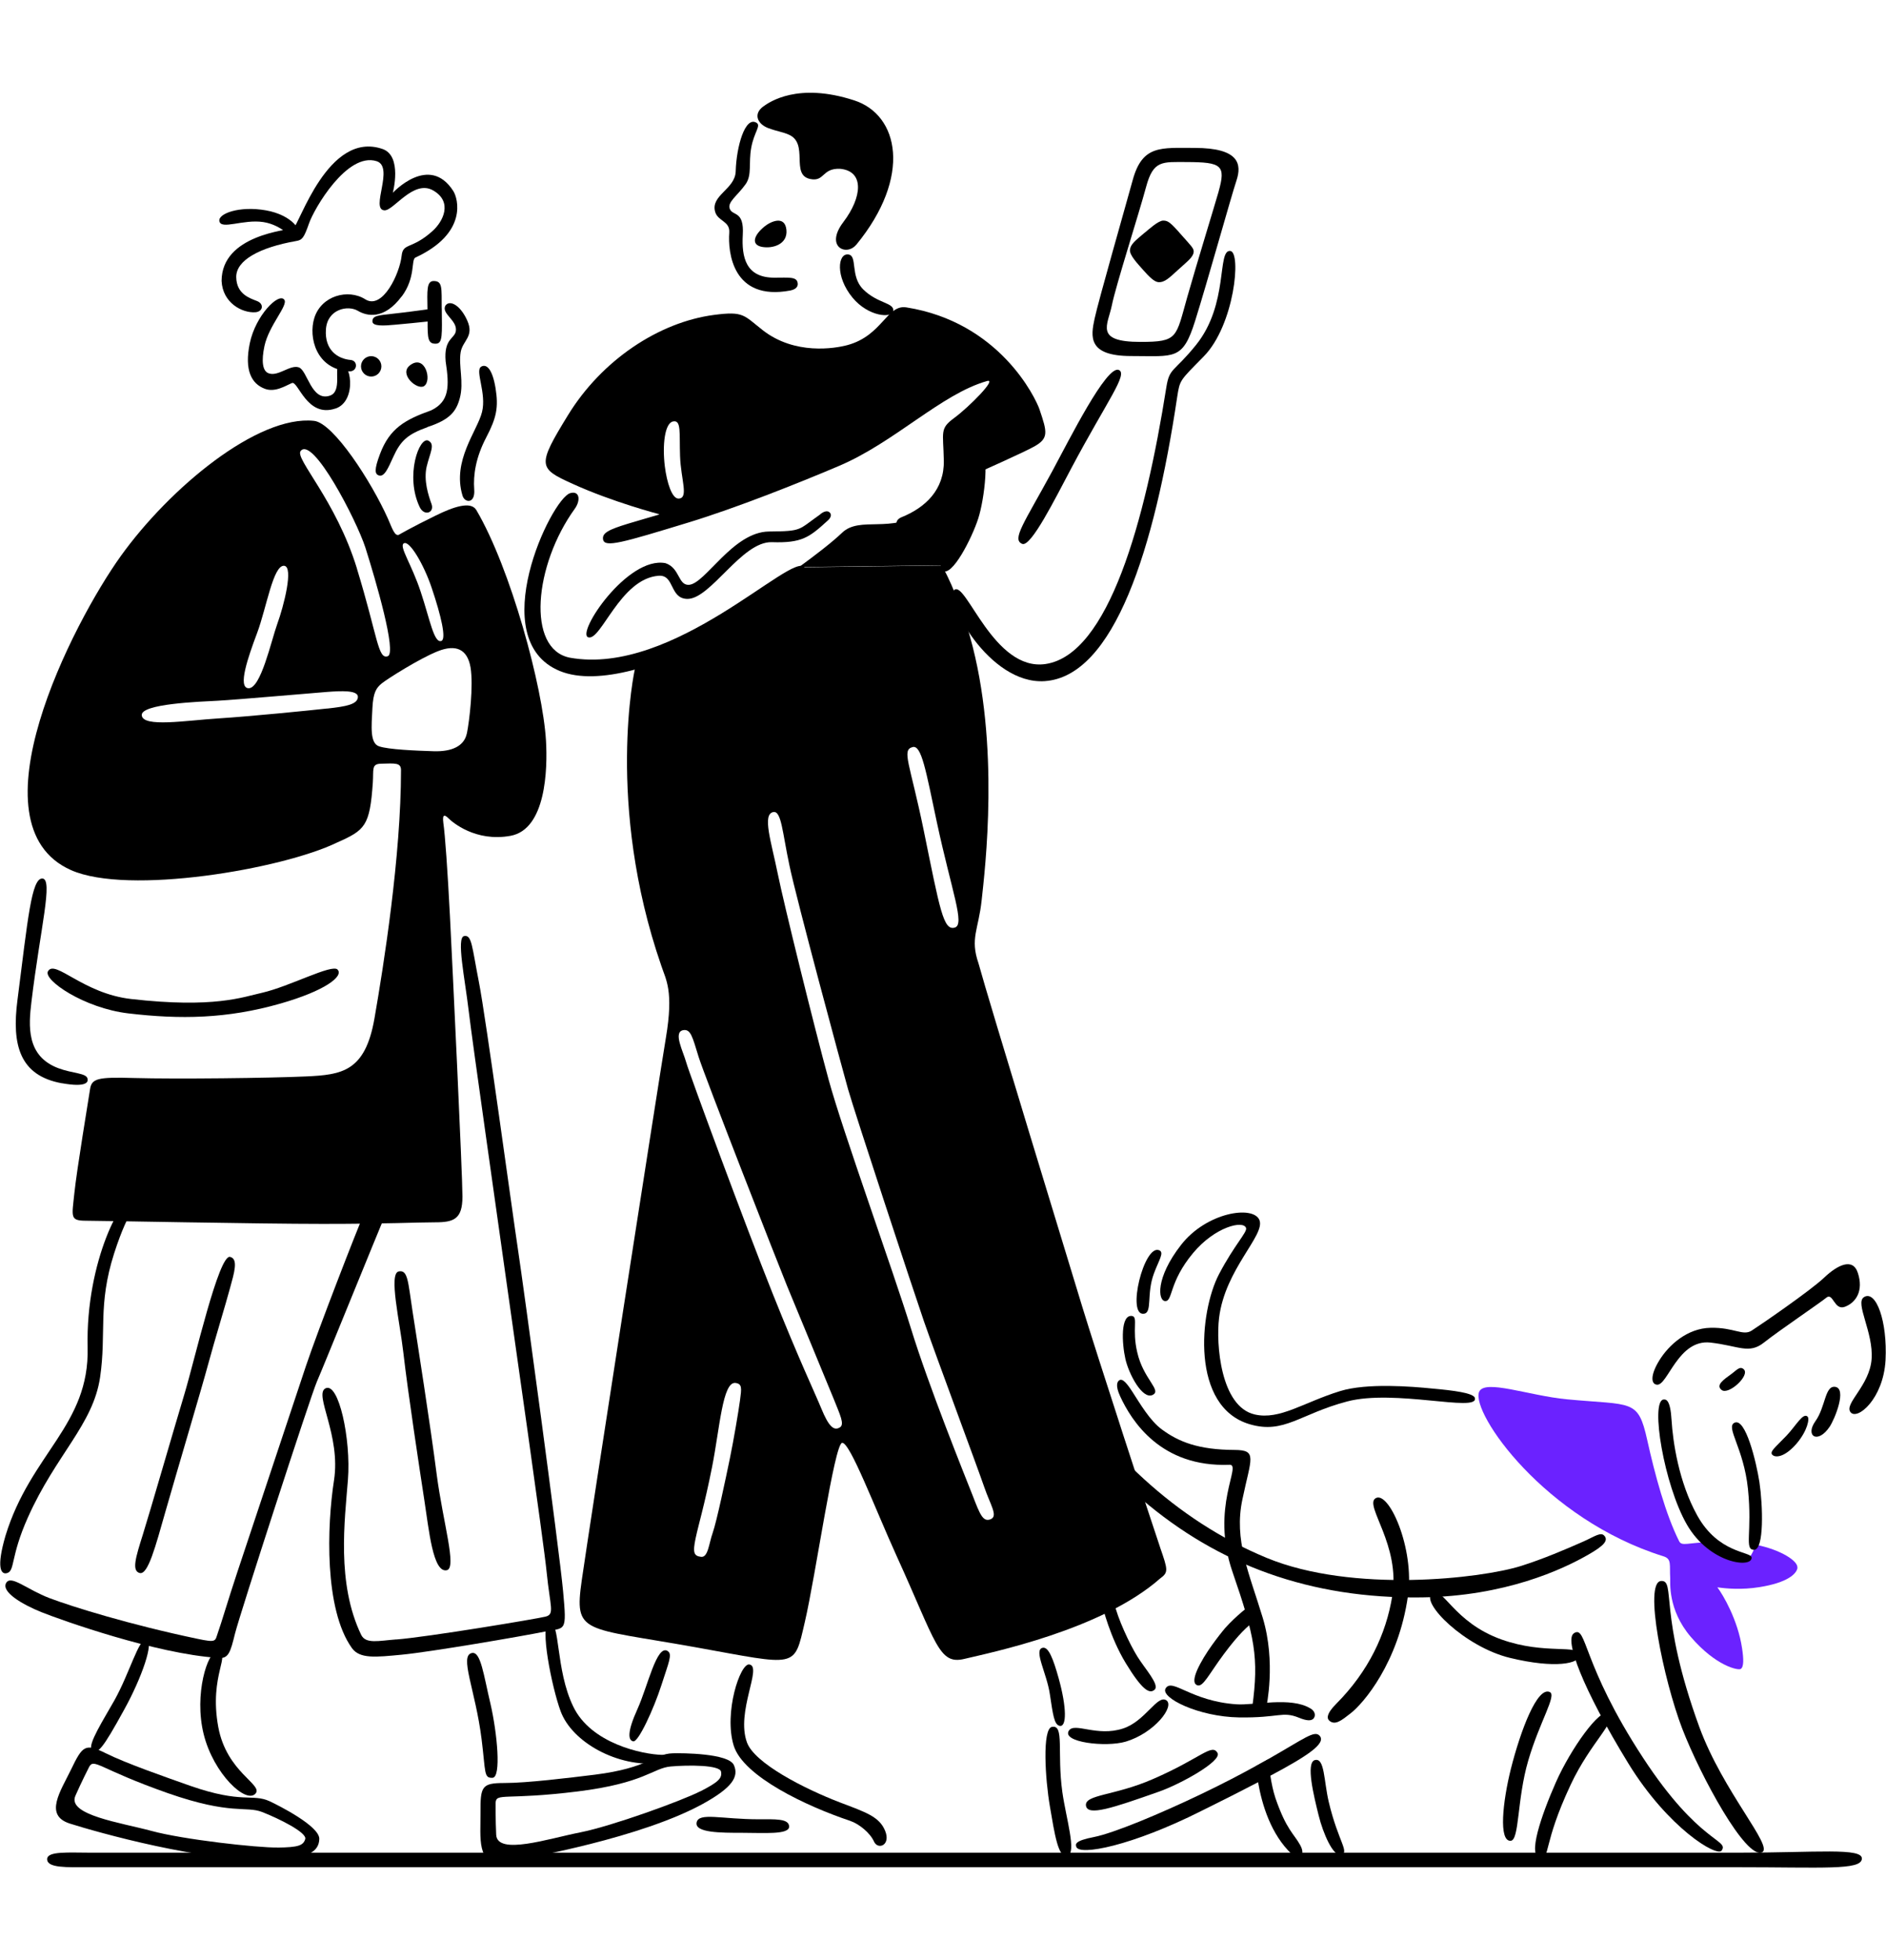<svg width="1026" height="1066" viewBox="0 0 1026 1066" fill="none" xmlns="http://www.w3.org/2000/svg">
<g clip-path="url(#clip0_2187_9760)">
<path d="M765.947 867.773C769.675 841.926 755.336 809.961 748.198 814.806C742.239 818.853 761.932 840.142 757.407 867.868C754.061 888.583 744.438 908.916 726.944 926.476C721.304 932.117 721.845 934.666 723.279 935.782C726.402 938.3 729.844 935.527 734.91 931.543C741.634 926.285 760.753 904.263 765.947 867.773Z" fill="black"/>
<path d="M779.075 866.498C772.447 871.247 796.824 895.563 821.424 901.523C846.024 907.482 859.472 904.646 859.312 900.025C859.153 893.842 840.639 900.025 816.804 891.516C790.547 882.146 785.002 862.228 779.075 866.498Z" fill="black"/>
<path d="M903.701 859.709C893.95 860.187 905.008 913.568 915.109 939.893C925.274 966.217 949.874 1011.22 958.541 1007.26C965.106 1004.24 937.383 974.439 924.414 939.032C902.012 877.524 911.763 859.263 903.701 859.709Z" fill="black"/>
<path d="M856.222 888.137C850.9 891.579 860.906 918.222 885.856 958.951C907.493 994.135 934.069 1009.97 936.586 1006.31C940.792 1000.22 924.413 1002.55 893.918 955.987C860.109 904.391 863.423 883.484 856.19 888.137H856.222Z" fill="black"/>
<path d="M874.894 931.767C870.433 928.644 854.564 950.857 846.471 969.054C838.409 987.283 830.761 1009.69 837.963 1010.23C843.443 1010.61 839.269 1002.9 854.373 970.679C865.462 946.937 880.248 935.655 874.863 931.767H874.894Z" fill="black"/>
<path d="M843.093 920.102C836.306 916.979 827.288 940.754 821.935 961.851C817.473 979.73 815.147 1001.4 821.839 1000.99C826.619 1000.67 825.185 978.551 831.367 957.39C837.612 936.069 847.013 921.855 843.093 920.102Z" fill="black"/>
<path d="M977.851 852.507C977.405 855.853 972.371 860.633 957.139 863.055C947.388 864.617 939.071 863.852 934.26 863.151C937.382 867.294 945.413 880.871 947.707 896.359C948.567 902 948.727 906.525 946.942 907.545C945.54 908.406 933.495 906.047 919.761 890.049C907.11 875.198 908.736 860.187 908.608 858.179C908.162 850.977 909.564 847.726 904.944 846.292C840.034 826.055 800.393 768.371 804.6 756.994C807.34 749.664 831.558 758.938 852.398 760.914C888.023 764.292 891.082 760.468 896.085 782.968C900.323 802.057 906.154 823.506 913.452 838.07C914.949 841.034 918.295 838.771 931.36 838.516C931.36 838.516 946.209 849.925 949.587 848.587C952.168 847.567 953.952 843.328 955.131 839.982C968.865 842.723 978.202 848.874 977.788 852.475L977.851 852.507Z" fill="#6B22FF"/>
<path d="M450.607 282.777C440.283 292.243 436.332 295.366 419.921 294.824C403.511 294.282 386.558 325.929 373.844 325.674C364.157 325.45 367.057 312.448 358.294 313.085C337.358 314.647 326.906 348.811 319.991 346.548C313.363 344.381 341.309 302.25 362.022 306.233C369.924 308.878 368.809 318.28 374.736 318.025C383.722 317.547 398.571 289.247 418.328 289.024C436.682 288.864 434.037 288.227 445.764 280.037C448.281 277.774 450.289 277.614 451.309 278.634C452.328 279.495 452.328 281.152 450.607 282.777Z" fill="black"/>
<path d="M640.398 215.884C628.066 298.553 606.079 367.805 568.35 370.387C537.855 372.427 513.287 325.451 519.182 320.766C525.523 315.667 540.595 365.224 568.796 361.081C603.115 355.982 623.031 283.192 634.503 210.562C636.223 199.79 638.422 202.69 650.595 187.648C668.662 165.307 661.907 135.764 669.268 136.465C675.45 137.007 671.53 176.876 654.833 193.83C641.8 207.12 641.864 206.419 640.398 215.884Z" fill="black"/>
<path d="M608.66 201.193C602 198.293 581.638 239.245 572.333 256.423C557.038 284.564 550.283 293.328 556.082 295.75C560.83 297.694 573.895 271.37 582.817 254.575C602.255 217.988 613.758 203.456 608.66 201.193Z" fill="black"/>
<path d="M532.724 244.408C526.542 243.93 531.004 262.063 525.204 280.293C520.52 294.921 508.411 307.095 512.554 310.282C517.779 314.329 528.741 292.562 532.151 282.014C535.592 271.465 538.779 244.886 532.756 244.408H532.724Z" fill="black"/>
<path d="M525.396 204.315C509.909 210.817 481.868 230.48 462.398 241.507C443.406 252.215 418.073 260.724 396.532 267.927C342.552 285.996 326.779 286.347 328.086 293.39C328.946 297.916 338.537 295.111 374.673 284.084C400.452 276.213 433.91 262.923 456.344 253.394C486.743 240.519 512.076 214.258 536.899 207.215C542.858 205.494 527.148 221.365 519.086 227.293C511.12 233.157 513.128 234.655 513.446 250.43C513.765 266.237 503.536 275.989 490.312 281.312C488.049 282.268 487.285 284.052 487.795 285.455C488.273 286.793 491.013 287.781 493.562 287.176C499.489 285.678 509.877 280.834 516.314 269.297C522.815 257.665 521.412 250.717 520.839 239.148C520.743 235.229 519.883 235.165 527.626 228.982C538.078 220.632 548.626 208.968 545.12 203.263C542.093 198.037 534.159 200.618 525.428 204.283L525.396 204.315Z" fill="black"/>
<path d="M433.911 153.738C433.273 150.392 429.163 150.998 421.26 150.998C405.71 150.998 403.384 139.907 404.085 127.637C404.85 114.443 398.636 117.567 397.043 113.647C395.481 109.918 401.09 106.54 405.646 100.134C409.183 95.035 407.144 88.82 408.673 80.343C410.203 71.866 414.154 68.328 411.541 66.767C405.359 63.006 400.612 79.642 400.229 93.123C399.974 102.907 386.463 106.157 389.044 115.176C390.542 120.435 397.234 120.116 396.724 126.586C395.959 137.039 398.445 163.873 429.928 157.977C433.305 157.276 434.293 155.619 433.911 153.738Z" fill="black"/>
<path d="M415.747 123.304C409.947 128.053 408.577 133.088 414.44 134.235C420.24 135.351 428.589 132.929 427.824 125.025C427.027 117.121 419.635 120.117 415.715 123.304H415.747Z" fill="black"/>
<path d="M565.61 222.896C563.252 215.949 543.495 175.156 493.084 167.157C482.473 165.436 480.019 182.486 461.059 187.649C454.113 189.529 432.381 193.13 414.982 179.586C404.498 171.363 404.594 169.133 388.502 171.236C358.421 175.156 327.321 195.839 308.966 225.796C292.078 253.3 292.81 254.638 311.484 263.084C333.216 272.995 358.517 279.592 358.517 279.592L358.58 283.639C367.566 280.675 381.842 276.118 396.245 271.975C419.921 265.155 476.323 238.449 481.421 235.07C486.52 231.724 536.963 198.197 541.647 205.846C546.267 213.431 516.633 236.345 516.633 236.345C517.493 260.948 512.426 271.115 502.198 278.317C484.99 290.428 467.815 280.357 458.064 289.726C452.456 295.112 442.354 302.761 434.707 308.338L512.299 307.414L526.734 285.934L531.832 257.156C531.832 257.156 557.165 245.906 562.774 242.719C570.581 238.321 569.656 234.911 565.578 222.864L565.61 222.896ZM369.096 271.115C365.591 271.178 362.787 262.51 361.671 253.555C360.269 242.082 361.608 230.099 366.133 229.175C370.753 228.218 369.51 235.357 369.956 248.073C370.403 260.789 374.864 271.051 369.096 271.115Z" fill="black"/>
<path d="M310.146 268.181C299.821 271.304 263.112 347.95 304.601 364.905C346.153 381.859 444.522 317.451 437.734 308.496C430.947 299.541 366.802 367.869 309.986 357.638C286.247 352.954 290.612 307.221 312.663 276.69C316.009 272.069 315.34 266.619 310.146 268.181Z" fill="black"/>
<path d="M461.506 138.378C455.738 137.613 454.336 150.425 463.768 161.834C472.372 172.287 485.469 173.244 485.947 169.037C486.488 164.511 477.343 165.117 469.536 157.309C462.366 150.106 466.636 139.016 461.506 138.378Z" fill="black"/>
<path d="M465.776 133.087C460.454 139.557 448.6 134.171 458.797 120.754C468.994 107.337 470.428 93.028 456.981 91.785C447.007 91.402 448.696 98.987 440.73 97.33C429.8 95.067 440.284 77.953 429.003 73.173C425.084 71.516 423.522 71.707 417.691 69.572C411.923 67.245 409.788 61.891 415.174 57.939C418.615 55.422 434.102 44.65 464.629 54.561C489.006 62.369 496.271 95.991 465.808 133.119L465.776 133.087Z" fill="black"/>
<path d="M671.594 788.449C651.997 788.354 641.258 784.083 632.049 777.295C625.485 772.451 620.195 763.24 616.116 756.962C613.153 752.373 610.731 749.377 608.915 750.556C607.799 751.258 606.652 753.425 609.393 759.32C615.575 772.706 631.507 798.01 668.853 796.512C675.864 796.193 658.306 819.426 670.479 854.738C682.651 890.049 684.914 901.331 681.249 928.26H688.897C688.897 928.26 694.282 903.944 686.921 879.659C679.56 855.343 671.116 837.528 675.896 815.251C680.58 792.847 684.181 788.513 671.658 788.449H671.594Z" fill="black"/>
<path d="M872.919 835.267C874.863 837.785 872.6 840.494 864.251 845.274C850.103 853.464 818.843 867.997 773.531 868.634C652.283 870.291 573.416 794.856 516.569 656.639C459.753 518.421 451.627 374.244 451.309 354.708C450.767 321.819 450.384 316.879 455.547 316.56C461.505 316.178 458.606 330.328 459.785 354.453C461.505 389.541 472.658 508.542 505.416 601.792C538.173 695.073 587.947 805.342 689.119 847.154C735.93 866.467 806.002 858.34 827.511 851.52C839.619 847.696 851.824 842.469 861.415 838.231C867.661 835.426 871.039 832.781 872.887 835.267H872.919Z" fill="black"/>
<path d="M649.925 80.439C631.635 80.439 621.502 78.718 616.244 97.776C612.038 113.073 597.571 163.49 595.468 173.274C593.364 183.026 591.644 193.607 615.383 193.607C639.123 193.607 643.361 196.125 650.149 174.517C656.936 152.91 669.682 107.082 672.645 98.19C675.609 89.266 674.143 80.439 649.925 80.439ZM662.958 104.118C660.632 112.244 651.009 143.508 645.942 161.323C639.601 183.664 641.003 185.926 620.386 185.926C595.213 185.926 602.669 176.716 604.836 166.136C606.939 155.523 619.303 117.12 623.509 101.568C627.429 86.972 632.4 88.119 645.56 88.119C664.615 88.183 666.973 89.84 662.926 104.15L662.958 104.118Z" fill="black"/>
<path d="M631.125 841.48C626.887 829.21 595.946 734.207 588.713 710.433C581.511 686.69 537.855 544.202 532.311 523.837C527.627 510.261 532.311 505.608 534.032 489.514C535.752 473.42 544.26 404.805 527.69 346.197C520.903 322.2 512.395 307.508 512.395 307.508L437.766 308.464C437.766 308.464 390.128 341.226 355.108 354.26C355.044 354.26 347.842 353.814 345.325 364.044C345.325 364.044 329.233 436.961 359.76 525.176C362.277 532.825 366.547 538.752 362.277 564.184C358.039 589.648 320.725 829.624 316.487 859.263C312.249 888.902 316.933 884.727 378.433 895.754C434.134 905.761 431.871 907.609 437.798 882.177C443.757 856.713 453.89 785.039 458.128 784.593C462.366 784.147 475.782 819.681 487.763 846.101C509.4 893.554 510.674 905.474 524.663 902.064C538.716 898.685 599.292 886.416 631.093 858.371C635.778 854.992 635.331 853.686 631.093 841.416L631.125 841.48ZM496.494 406.239C501.338 404.996 503.696 419.146 509.623 446.968C517.812 485.084 525.077 502.772 519.405 504.397C513.224 506.214 511.343 494.804 502.517 451.558C494.997 414.908 490.312 407.801 496.494 406.239ZM402.587 761.328C401.727 767.67 399.146 782.968 397.043 793.134C394.939 803.364 389.841 827.521 387.738 833.449C385.635 839.376 385.221 847.025 381.397 846.579C377.573 846.133 376.712 844.476 378.433 836.413C380.154 828.35 383.117 819.044 387.355 797.819C391.562 776.626 393.059 751.258 400.07 752.022C403.83 752.469 403.416 754.986 402.587 761.328ZM456.981 776.116C453.604 778.378 450.736 775.51 446.816 765.949C442.833 756.325 434.93 739.944 420.241 703.198C405.551 666.453 375.024 583.879 373.303 577.697C371.582 571.514 366.133 561.348 371.582 560.2C375.82 559.404 376.681 563.865 380.09 574.828C383.277 585.059 423.045 686.786 428.143 699.215C433.242 711.644 450.194 752.373 453.604 760.85C456.981 769.359 459.53 774.427 456.981 776.148V776.116ZM538.939 826.119C534.733 827.84 533.076 823.442 529.156 813.307C524.568 801.643 505.385 754.221 495.57 722.416C485.788 690.674 458.479 615.271 450.799 587.162C443.12 559.053 426.486 491.841 423.045 474.854C419.603 457.836 414.473 442.666 420.718 441.582C425.116 440.818 425.626 452.673 429.45 470.552C433.178 488.59 457.873 579.959 461.347 592.293C464.852 604.626 496.813 701.637 502.612 718.432C508.412 735.227 532.152 798.998 535.434 808.622C538.716 818.247 543.113 824.398 538.939 826.119Z" fill="black"/>
<path d="M630.71 679.903C622.362 676.079 612.643 715.948 622.362 714.386C626.982 713.685 623.604 703.582 627.747 692.492C630.392 685.289 633.451 681.178 630.71 679.903Z" fill="black"/>
<path d="M802.369 760.374C803.867 768.022 758.554 755.275 732.839 762.095C707.123 768.883 698.615 779.91 680.006 774.524C647.567 765.154 652.411 713.43 663.117 692.938C671.498 676.94 678.572 670.056 677.871 667.793C676.469 663.331 660.855 667.156 649.033 681.401C635.841 697.209 638.071 707.502 633.961 707.502C629.85 707.502 628.575 694.786 642.469 677.003C656.298 659.188 681.759 655.268 685.136 663.427C688.514 671.617 666.4 690.07 663.181 716.713C661.46 730.64 663.946 764.931 682.619 769.17C696.194 772.293 709.258 762.541 729.015 756.454C743.705 751.928 768.241 753.968 779.044 755.052C790.547 756.071 801.859 757.474 802.401 760.31L802.369 760.374Z" fill="black"/>
<path d="M615.957 715.629C609.393 714.514 610.349 730.703 612.229 738.989C614.109 747.275 621.438 761.043 626.919 758.589C632.4 756.103 621.98 750.144 618.634 735.229C615.766 722.895 619.175 716.298 615.957 715.629Z" fill="black"/>
<path d="M904.976 761.011C897.647 761.967 905.294 807.572 917.69 829.052C930.117 850.532 953.57 852.986 952.869 846.867C952.487 843.648 934.834 844.827 923.33 824.112C913.165 805.819 910.042 783.734 909.341 772.229C908.704 761.202 906.378 760.82 904.976 761.043V761.011Z" fill="black"/>
<path d="M983.268 770.252C980.751 768.149 977.086 775.192 971.86 780.705C965.615 787.27 961.918 789.756 964.659 791.477C966.475 792.592 971.159 792.178 977.373 784.976C983.332 777.964 984.543 771.304 983.3 770.284L983.268 770.252Z" fill="black"/>
<path d="M622.681 126.554C617.614 130.856 615.097 132.737 614.714 135.764C614.332 138.792 619.016 143.509 622.075 147.014C624.911 150.233 627.843 153.197 630.042 153.42C633.642 153.739 636.223 150.934 641.003 146.632C645.942 142.106 648.97 139.971 649.352 137.167C649.671 135.063 647.791 133.565 642.851 127.924C636.606 120.754 635.363 119.957 632.75 119.957C630.074 120.021 625.071 124.642 622.681 126.586V126.554Z" fill="black"/>
<path d="M33.713 589.075C10.738 584.932 6.309 568.36 9.495 543.852C15.136 499.713 17.143 477.437 23.07 477.723C29.029 478.042 21.955 504.589 17.111 544.713C15.55 557.684 14.148 574.32 31.801 580.885C39.449 583.753 46.969 583.466 47.606 586.526C48.084 588.31 47.288 591.465 33.713 589.043V589.075Z" fill="black"/>
<path d="M182.525 222.131C166.879 227.453 162.195 206.833 158.785 208.299C155.567 209.638 149.735 213.526 144.095 211.423C136.926 208.746 132.783 201.511 135.906 186.564C139.029 171.618 151.552 158.966 154.643 162.949C156.969 165.977 146.262 176.844 143.84 188.285C142.183 196.189 142.725 201.734 146.103 202.977C151.329 204.953 157.734 198.197 162.513 199.758C167.261 201.256 169.301 218.529 179.466 215.151C186.253 212.889 181.633 200.236 184.405 198.643C190.874 194.723 194.697 218.083 182.525 222.163V222.131Z" fill="black"/>
<path d="M218.565 161.1C208.878 174.166 199.477 171.872 194.666 169.004C189.217 165.785 178.032 168.079 177.299 179.17C176.534 190.324 183.64 195.105 190.746 195.742C194.984 196.125 194.506 202.307 189.822 201.925C171.946 200.809 167.708 183.345 170.99 172.924C174.75 160.813 189.344 156.83 198.713 162.757C208.081 168.685 217.449 148.862 218.501 139.015C219.266 131.844 223.982 135.828 235.294 125.629C241.062 120.467 246.447 109.822 235.676 103.576C224.906 97.393 214.04 114.762 209.101 114.379C201.294 113.838 214.709 90.764 204.863 87.641C188.771 82.574 170.798 113.646 168.122 121.454C165.381 129.262 164.457 130.505 161.175 131.047C141.196 134.553 128.354 141.532 128.513 150.742C128.673 159.953 135.874 162.152 139.857 163.713C143.777 165.275 143.076 169.482 138.901 169.8C131.7 170.278 121.089 164.701 120.547 152.75C120.642 127.733 156.427 125.183 159.55 124.068C162.673 122.952 178.287 70.782 208.081 81.012C219.043 84.773 213.689 104.851 213.689 104.851C213.689 104.851 233.478 83.371 246.606 103.894C249.123 107.814 254.668 126.809 225.957 140.066C223.536 141.373 226.212 150.838 218.596 161.164L218.565 161.1Z" fill="black"/>
<path d="M222.994 198.674C216.812 203.455 226.913 212.251 230.642 209.988C235.23 207.12 231.247 192.268 222.994 198.674Z" fill="black"/>
<path d="M26.098 528.141C23.357 532.826 45.695 548.219 69.785 551.055C98.05 554.401 123.478 554.019 152.507 545.733C176.63 538.849 187.177 530.882 183.608 527.217C180.485 524.094 157.606 536.427 142.502 539.869C132.05 542.195 116.404 548.378 71.378 543.247C45.121 540.283 29.985 521.544 26.13 528.109L26.098 528.141Z" fill="black"/>
<path d="M297.017 402.702C295.296 373.701 277.866 309.165 259.129 277.36C256.165 272.292 246.415 275.702 236.951 280.387C223.981 286.729 217.417 290.554 217.417 290.554C214.836 292.37 213.338 287.175 211.012 281.981C202.09 261.999 181.409 230.002 170.862 228.854C140.176 225.572 92.282 265.345 65.706 302.377C39.704 338.581 -16.889 448.435 38.589 473.133C69.626 486.965 153.623 472.592 183.289 458.187C198.585 451.399 201.198 449.263 202.823 425.521C203.301 418.477 201.962 415.418 207.22 415.29C215.123 415.067 218.15 414.685 218.15 418.828C218.15 465.485 208.718 525.112 203.683 553.954C198.617 582.796 185.934 584.453 166.401 585.346C146.867 586.238 96.01 586.844 73.099 586.206C52.769 585.601 49.806 586.461 48.945 592.548C48.308 596.85 41.744 636.241 40.437 648.957C39.131 661.705 37.92 663.808 46.778 663.808C55.637 663.808 140.048 665.529 175.642 665.529C211.235 665.529 226.563 664.669 236.728 664.669C246.893 664.669 251.577 662.948 251.577 650.678C251.577 638.408 246.096 523.933 244.789 498.47C243.483 473.07 242.113 453.852 241.189 447.542C240.488 442.22 242.145 443.176 244.057 445.056C245.968 446.937 258.587 458.027 277.802 454.49C297.017 450.889 297.941 418.318 297.017 402.67V402.702ZM219.648 295.493C222.611 293.517 230.45 306.679 234.784 319.491C240.042 335.043 242.846 347.377 240.169 348.492C236.122 350.149 233.86 336.764 228.857 321.786C223.918 306.775 217.003 297.182 219.648 295.461V295.493ZM139.857 344.254C144.955 330.677 148.588 307.221 154.547 307.667C159.932 308.05 154.292 329.849 150.882 339.154C147.505 348.524 141.833 374.784 135.077 374.243C129.31 373.765 134.758 357.83 139.857 344.254ZM178 385.269C167.835 386.385 136.734 389.508 118.921 390.655C101.109 391.771 77.688 395.723 77.114 388.934C76.572 382.688 108.501 381.573 118.667 381.031C128.832 380.489 170.639 376.792 178.032 376.25C185.424 375.709 194.984 375.167 194.697 379.119C194.442 383.039 188.197 384.186 178.032 385.301L178 385.269ZM194.187 309.165C182.716 271.878 160.219 249.378 163.565 245.235C170.193 237.013 193.901 282.809 198.744 297.692C204.448 315.667 215.951 355.121 210.948 356.842C205.563 358.659 205.563 346.453 194.155 309.165H194.187ZM253.967 398.814C252.565 405.602 246.064 408.821 235.899 408.502C225.798 408.184 211.458 407.578 206.264 405.857C201.166 404.2 202.058 395.245 202.6 384.919C203.046 376.728 204.575 374.147 207.666 371.629C210.789 369.112 228.283 358.053 238.161 354.133C248.072 350.213 254.253 353.018 255.974 362.897C257.631 372.809 255.369 392.026 253.999 398.782L253.967 398.814Z" fill="black"/>
<path d="M232.489 232.233C244.917 228.185 248.199 223.66 250.143 216.489C252.469 207.885 249.346 198.802 250.621 191.44C251.704 185.225 258.014 183.027 254.253 174.454C250.493 165.881 244.598 162.821 242.272 166.231C240.01 170.693 248.932 174.167 247.976 180.063C247.275 184.269 241.348 184.142 242.431 196.475C244.535 210.275 244.439 218.306 234.624 223.118C220.317 228.217 212 232.902 206.742 246.829C203.396 255.657 204.002 257.792 206.041 258.525C209.037 259.609 211.14 254.637 213.912 248.518C217.959 239.563 221.815 236.121 232.521 232.297L232.489 232.233Z" fill="black"/>
<path d="M901.502 752.979C907.302 753.298 912.974 728.121 930.468 730.065C945.763 731.786 951.403 736.567 959.593 730.065C967.782 723.564 990.438 708.267 993.497 705.685C997.257 702.498 997.735 712.856 1003.66 710.593C1009.62 708.33 1013.89 701.988 1010.7 692.236C1007.96 683.632 999.456 687.998 992.35 694.754C984.989 701.765 957.744 720.473 952.965 723.532C948.185 726.655 943.277 721.747 930.531 722.034C917.785 722.289 907.811 731.468 902.713 739.69C897.646 747.912 898.124 752.82 901.534 752.979H901.502Z" fill="black"/>
<path d="M941.844 747.18C937.702 750.208 933.177 753.203 936.586 755.849C940.346 758.749 952.041 748.041 948.695 744.662C946.528 742.559 944.712 745.109 941.876 747.18H941.844Z" fill="black"/>
<path d="M998.245 754.127C992.7 753.489 993.147 765.058 987.602 772.802C981.803 780.929 988.908 785.454 995.345 775.83C998.181 771.591 1004.94 754.892 998.245 754.127Z" fill="black"/>
<path d="M1014.02 705.367C1008.92 708.426 1019.28 724.584 1018.16 739.117C1017.05 753.585 1003.09 763.274 1006.69 767.895C1010.29 772.58 1024.57 760.724 1025.75 739.627C1026.83 718.465 1020.58 701.32 1014.02 705.335V705.367Z" fill="black"/>
<path d="M71.984 652.942C67.523 647.779 46.523 685.194 47.671 732.711C48.69 775.161 16.729 790.235 2.995 835.076C-2.103 852.572 0.51 856.396 3.856 855.408C8.221 854.165 5.577 846.58 15.168 825.164C30.463 790.936 50.634 774.747 54.458 748.901C57.995 724.744 53.056 709.765 62.106 681.529C70.709 654.79 75.394 656.894 72.016 652.942H71.984Z" fill="black"/>
<path d="M125.167 683.472C119.017 681.974 105.952 739.435 100.312 758.11C94.672 776.786 81.639 821.977 77.72 834.437C73.8 846.898 71.538 854.228 75.999 855.376C80.524 856.491 84.507 841.226 90.147 821.467C95.787 801.676 109.936 754.19 113.281 741.697C116.627 729.268 122.873 708.936 125.135 700.427C127.462 691.981 129.724 684.619 125.199 683.472H125.167Z" fill="black"/>
<path d="M3.441 860.635C0.319 865.543 12.109 872.49 22.72 876.729C33.331 880.967 84.857 899.324 118.411 901.491C124.37 902.352 125.358 898.368 127.875 888.202C130.393 878.035 169.045 758.876 172.423 751.227C175.801 743.578 205.468 670.247 209.706 660.495C211.809 654.153 200.815 654.153 197.852 660.495C194.888 666.837 172.837 723.692 166.464 742.718C160.123 761.808 134.217 839.442 129.182 854.675C124.115 869.909 120.26 883.103 118.571 887.724C116.914 892.408 118.093 893.428 107.163 891.102C70.677 883.453 39.354 873.733 26.99 869.048C14.626 864.363 6.15 856.332 3.409 860.667L3.441 860.635Z" fill="black"/>
<path d="M215.601 891.515C232.617 890.209 292.715 880.17 296.794 879.086C301.892 877.78 299.279 873.828 297.399 855.089C295.902 839.441 279.172 723.181 274.902 692.65C270.664 662.151 257.09 567.563 254.987 549.748C252.883 531.933 248.199 509.879 252.469 509.019C256.707 508.158 256.707 514.564 260.531 534.036C264.355 553.508 278.758 659.538 281.722 679.074C284.685 698.61 304.218 842.373 306.322 865.223C308.425 888.137 307.724 884.918 296.157 887.277C283.952 889.763 234.21 898.303 218.469 899.801C204.321 901.14 195.717 902.128 191.447 896.2C176.311 875.039 177.872 829.625 181.696 805.022C185.52 780.419 170.671 758.365 177.012 754.987C184.214 751.162 191.001 782.554 189.28 804.607C187.559 826.661 182.971 860.953 196.482 888.998C198.999 894.097 205.946 892.216 215.569 891.483L215.601 891.515Z" fill="black"/>
<path d="M216.907 691.376C211.299 692.491 217.513 718.72 219.425 735.515C221.942 757.537 228.347 799.509 230.832 815.698C233.35 831.856 235.517 855.567 243.101 853.846C248.645 852.539 240.997 827.968 237.556 801.708C234.178 775.383 226.945 729.205 224.427 713.079C221.942 696.921 221.942 690.356 216.907 691.376Z" fill="black"/>
<path d="M261.678 199.471C258.332 201.638 264.801 213.908 262.22 224.074C259.702 234.304 245.905 250.43 251.577 269.393C252.692 273.536 258.587 274.141 257.982 266.206C257.376 258.27 258.842 248.709 264.482 237.937C270.122 227.166 271.269 221.525 269.581 211.072C267.86 200.618 264.641 197.623 261.678 199.439V199.471Z" fill="black"/>
<path d="M233.095 239.627C228.028 237.11 220.221 258.94 228.347 275.799C230.833 280.898 236.473 278.827 234.752 274.078C233.031 269.33 230.386 261.203 232.107 253.745C233.892 246.256 236.887 241.571 233.063 239.659L233.095 239.627Z" fill="black"/>
<path d="M240.296 167.666C240.201 156.639 240.838 152.814 235.931 152.814C232.011 152.814 232.394 158.073 232.553 168.112V168.207C228.188 168.813 220.508 169.865 214.262 170.534C205.659 171.49 202.632 171.649 202.6 174.677C202.504 177.545 208.75 177.163 215.123 176.557C220.189 176.079 227.933 175.378 232.617 174.836C232.617 183.823 232.681 187.17 237.301 186.883C240.838 186.724 240.488 181.784 240.328 167.666H240.296Z" fill="black"/>
<path d="M119.336 120.212C120.197 125.152 132.21 119.097 143.235 120.754C154.261 122.475 158.562 130.665 161.59 128.658C165.254 126.236 159.168 116.93 144.637 114.38C130.107 111.831 118.635 116.197 119.336 120.18V120.212Z" fill="black"/>
<path d="M943.565 773.662C938.626 776.084 948.568 787.334 950.894 809.547C953.379 833.481 948.695 842.755 954.24 842.755C959.784 842.755 959.019 818.598 957.139 805.946C955.419 794.855 949.555 770.698 943.565 773.662Z" fill="black"/>
<path d="M567.203 896.041C562.105 897.157 569.466 909.873 571.123 921.218C572.843 932.532 573.449 937.886 576.508 938.491C580.332 939.193 580.332 928.58 575.966 912.773C572.939 901.905 570.358 895.34 567.203 896.041Z" fill="black"/>
<path d="M599.833 873.606C599.833 873.606 603.752 890.178 612.483 904.487C621.214 918.797 625.357 921.442 628.129 918.797C630.965 916.151 622.871 907.483 618.697 900.727C614.523 893.97 607.926 880.012 606.046 871.279L599.801 873.606H599.833Z" fill="black"/>
<path d="M49.933 1007.46H945.349C988.558 1007.46 1013.41 1004.59 1012.87 1010.83C1012.33 1017.08 991.936 1015.36 944.807 1015.36H48.786C36.358 1015.36 25.651 1015.9 25.651 1010.99C25.651 1006.47 37.314 1007.46 49.933 1007.46Z" fill="black"/>
<path d="M702.694 1008.19C691.446 997.577 686.538 981.451 684.403 969.118C683.862 965.899 683.479 962.871 683.288 960.354C685.71 959.047 687.909 957.772 690.012 956.625C690.267 959.302 690.617 962.425 691.095 965.676C691.732 969.755 692.593 973.962 693.836 977.723C699.858 995.219 704.001 997.195 707.41 1003.5C710.788 1009.85 705.53 1010.99 702.726 1008.19H702.694Z" fill="black"/>
<path d="M634.471 924.565C639.251 927.783 628.066 942.38 612.42 947.065C601.491 950.283 577.432 947.383 581.479 941.105C584.538 936.356 596.711 944.61 610.923 939.926C623.032 936.038 629.596 921.314 634.503 924.597L634.471 924.565Z" fill="black"/>
<path d="M572.27 939.033C566.885 940.117 568.605 967.62 571.155 982.312C573.672 997.004 575.679 1010.9 580.746 1009.18C585.844 1007.46 579.886 988.526 577.91 974.408C574.946 952.769 579.153 937.695 572.302 939.065L572.27 939.033Z" fill="black"/>
<path d="M691.095 965.611C688.992 966.727 686.793 967.938 684.467 969.117C675.704 973.706 665.38 978.901 653.526 984.765C615.925 1003.7 586.959 1009.37 585.494 1004.21C585.111 1002.9 584.378 1001.02 595.085 998.947C605.855 996.843 630.965 986.358 653.462 975.586C665.571 969.786 675.322 964.655 683.225 960.289C685.646 958.982 687.845 957.708 689.948 956.56C709.736 945.31 715.09 940.689 717.926 943.908C721.463 947.956 711.744 954.616 691.063 965.611H691.095Z" fill="black"/>
<path d="M590.783 981.93C591.708 987.698 605.091 983.237 630.711 974.186C642.182 970.138 664.775 957.677 662.353 953.247C659.326 947.766 653.303 956.116 627.269 967.397C606.174 976.64 589.859 975.747 590.783 981.93Z" fill="black"/>
<path d="M712.891 929.025C702.185 922.46 682.396 927.464 672.582 926.762C647.727 925.041 637.721 912.294 634.12 918.094C630.998 923.161 651.997 933.551 674.048 933.901C696.098 934.22 697.469 930.364 706.646 934.061C710.788 935.781 713.656 936.005 714.771 934.22C715.791 932.754 715.377 930.491 712.891 928.993V929.025Z" fill="black"/>
<path d="M715.345 957.071C710.182 958.409 714.803 976.862 717.32 987.06C719.838 997.258 725.223 1009.24 729.174 1008.54C734.719 1007.58 728.059 1001.91 722.833 979.762C720.156 968.416 720.666 955.7 715.345 957.103V957.071Z" fill="black"/>
<path d="M256.899 898.845C249.538 899.961 258.619 918.7 261.997 945.789C264.26 963.859 263.112 966.982 267.956 966.727C272.799 966.472 270.473 942.411 266.841 926.572C263.08 910.796 261.583 898.208 256.899 898.845Z" fill="black"/>
<path d="M298.801 882.209C293.257 883.229 300.267 917.839 304.983 930.523C311.165 947.382 336.02 961.246 358.963 958.792C363.743 958.25 367.949 954.425 360.27 954.266C349.467 954.011 321.426 948.083 311.834 927.942C302.084 907.928 304.888 881.062 298.801 882.209Z" fill="black"/>
<path d="M79.632 891.516C75.585 890.656 70.487 909.873 62.265 924.565C56.657 934.572 47.321 949.009 49.997 951.526C53.025 954.395 55.924 950.825 67.491 929.791C77.115 912.423 84.061 892.44 79.664 891.516H79.632Z" fill="black"/>
<path d="M117.838 898.304C113.09 897.985 105.411 921.218 110.796 942.985C116.181 964.72 134.058 981.292 139.061 975.237C143.108 970.329 123.351 963.764 118.762 939.224C113.441 910.478 126.569 898.846 117.838 898.336V898.304Z" fill="black"/>
<path d="M399.209 959.748C396.246 953.406 371.104 953.247 366.006 953.407C355.554 953.725 353.291 961.31 323.593 965.039C309.508 966.76 286.852 969.564 274.425 969.564C261.997 969.564 261.296 971.381 261.392 985.977C261.487 999.012 259.129 1014.76 273.819 1012.56C288.509 1010.29 349.053 999.171 382.353 980.91C398.349 972.082 402.109 966.154 399.209 959.748ZM380.982 974.058C371.072 979.157 332.929 992.988 315.722 996.398C298.451 999.776 270.505 1009.11 269.932 997.705C269.549 990.056 269.613 980.336 269.613 980.336C269.932 974.695 274.935 979.03 314.288 974.154C350.774 969.628 355.235 961.438 364.859 960.577C374.45 959.717 391.721 959.717 392.263 963.445C392.868 966.983 390.861 969.054 381.014 974.09L380.982 974.058Z" fill="black"/>
<path d="M666.336 885.493C666.336 885.493 657.828 895.5 652.953 904.71C648.045 913.921 649.894 915.865 651.232 916.375C654.419 917.681 657.414 910.734 665.699 899.579C673.984 888.425 678.891 884.123 682.269 881.701L679.783 873.191C679.783 873.191 672.964 878.099 666.336 885.461V885.493Z" fill="black"/>
<path d="M363.17 897.762C357.211 894.16 352.399 916.979 346.759 929.408C341.119 941.837 341.661 946.362 344.497 946.904C347.333 947.446 355.809 928.834 359.792 916.405C363.775 903.976 365.974 899.451 363.17 897.793V897.762Z" fill="black"/>
<path d="M407.653 905.091C402.65 904.295 393.664 931.416 399.145 949.231C404.371 966.121 439.168 982.343 462.334 990.087C467.432 991.808 473.359 996.716 475.462 1001.4C477.565 1006.09 484.703 1003.5 481.549 995.632C478.426 987.824 470.937 985.466 457.235 980.239C437.001 972.495 410.521 958.759 406.378 947.573C400.196 930.842 414.886 906.239 407.685 905.123L407.653 905.091Z" fill="black"/>
<path d="M412.879 989.291C392.549 989.291 380.122 985.371 378.975 991.012C377.827 996.652 392.007 996.652 403.83 996.652C415.652 996.652 429.29 997.768 429.29 993.274C429.29 988.781 421.387 989.291 412.879 989.291Z" fill="black"/>
<path d="M173.698 999.968C173.857 992.956 151.36 981.675 146.74 979.508C137.212 975.142 131.827 980.974 103.594 971.126C90.147 966.377 68.67 958.92 57.517 953.375C46.364 947.829 44.93 949.168 38.621 962.298C32.981 973.962 23.772 987.093 37.983 991.618C52.196 996.143 111.338 1012.97 149.257 1011.41C167.484 1010.55 173.539 1006.95 173.698 999.936V999.968ZM151.042 1004.65C139.889 1004.81 99.611 1000.29 82.595 995.665C65.643 991.076 36.422 986.997 41.011 976.512C44.07 969.501 48.499 960.8 48.499 960.8C51.239 955.861 53.884 961.916 91.294 975.078C125.964 987.188 133.643 981.866 142.693 985.372C151.679 988.877 167.134 996.526 166.05 1000.06C164.967 1003.6 162.226 1004.53 151.105 1004.68L151.042 1004.65Z" fill="black"/>
<path d="M201.93 204.762C204.992 204.762 207.475 202.28 207.475 199.217C207.475 196.155 204.992 193.672 201.93 193.672C198.868 193.672 196.386 196.155 196.386 199.217C196.386 202.28 198.868 204.762 201.93 204.762Z" fill="black"/>
</g>
<defs>
<clipPath id="clip0_2187_9760">
<rect width="1026" height="1066" fill="white"/>
</clipPath>
</defs>
</svg>
